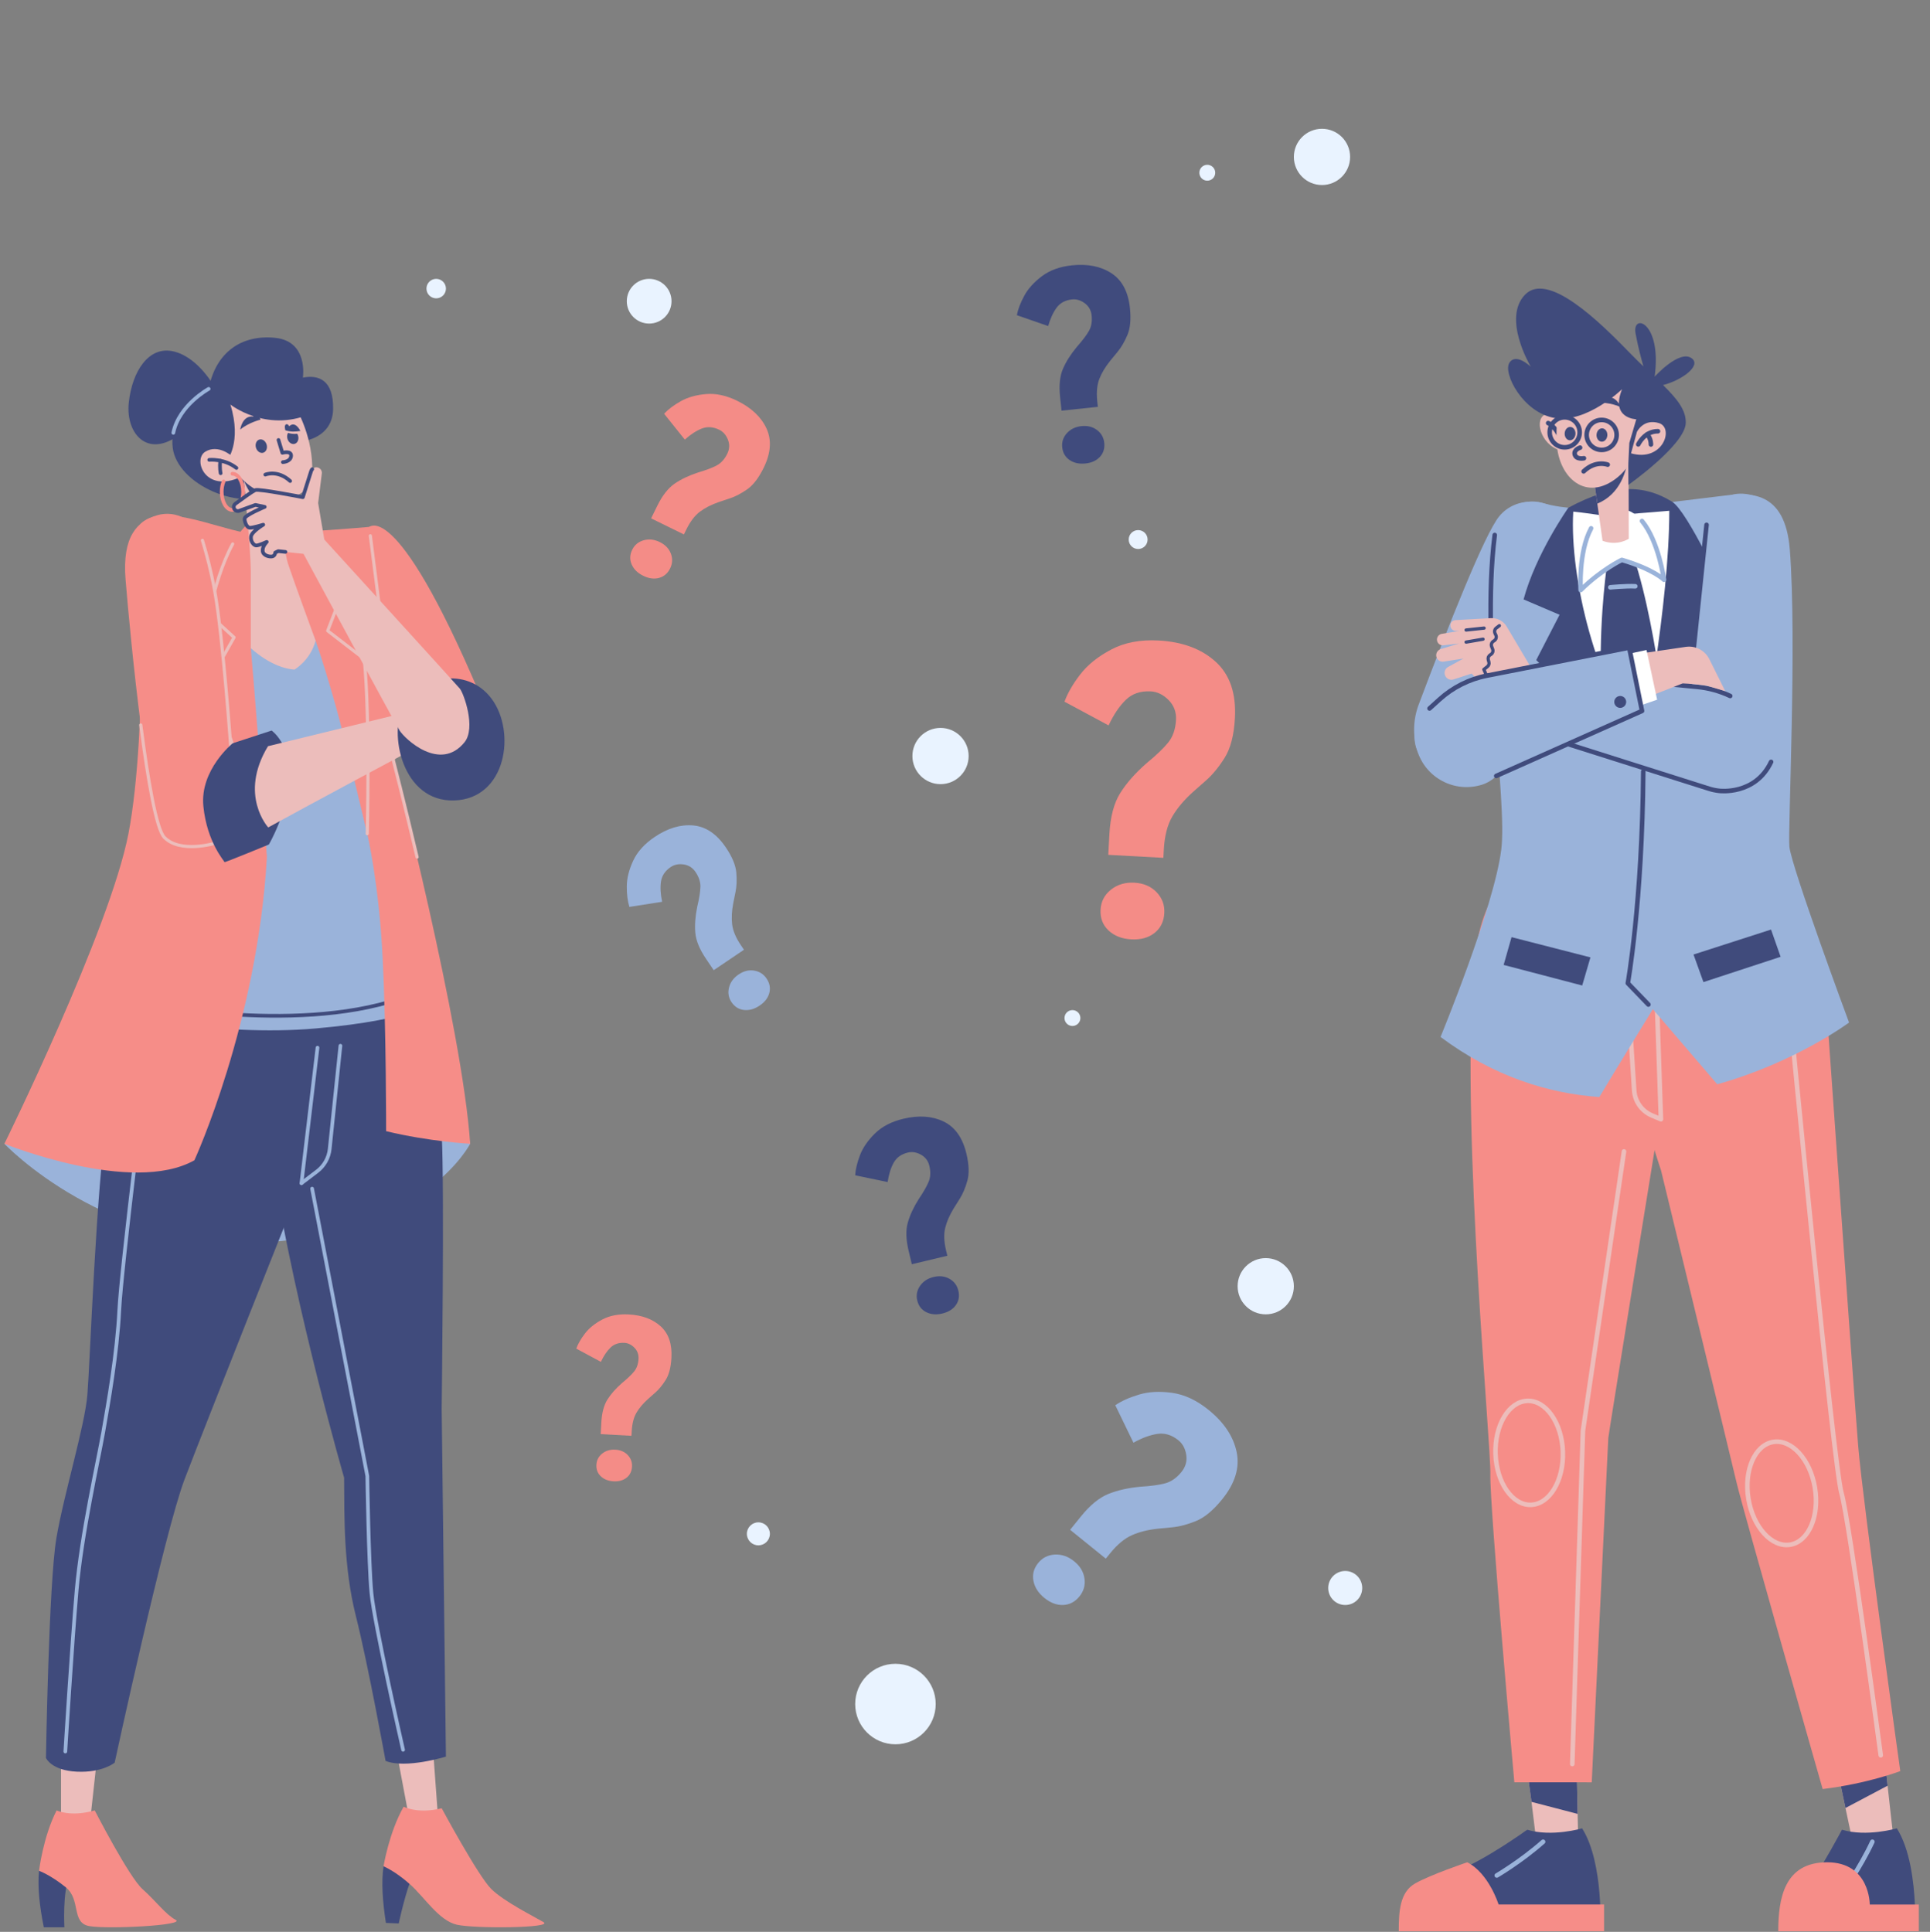 <?xml version="1.0" encoding="utf-8"?>
<svg viewBox="-100.503 -61.031 440.701 441.197" xmlns="http://www.w3.org/2000/svg">
  <rect x="-100.503" y="-61.031" width="440.701" height="441.197" fill="#808080" stroke="none"/>
  <g transform="matrix(0.992, 0, 0, 0.992, -99.503, -89.948)" style="">
    <title>particles</title>
    <circle class="st17" cx="205.11" cy="421.458" r="9.267" style="fill: rgb(233, 243, 255);"/>
    <circle class="st17" cx="173.558" cy="382.273" r="2.648" style="fill: rgb(233, 243, 255);"/>
    <circle class="st17" cx="308.639" cy="394.742" r="3.916" style="fill: rgb(233, 243, 255);"/>
    <circle class="st17" cx="303.291" cy="65.275" r="6.472" style="fill: rgb(233, 243, 255);"/>
    <circle class="st17" cx="260.976" cy="153.368" r="2.176" style="fill: rgb(233, 243, 255);"/>
    <circle class="st17" cx="276.892" cy="68.92" r="1.829" style="fill: rgb(233, 243, 255);"/>
    <circle class="st17" cx="148.418" cy="98.497" r="5.148" style="fill: rgb(233, 243, 255);"/>
    <circle class="st17" cx="99.398" cy="95.592" r="2.243" style="fill: rgb(233, 243, 255);"/>
    <path class="st0" d="M 161.493 249.873 C 160.014 247.685 159.197 245.689 159.04 243.885 C 158.886 242.081 159.035 240.085 159.487 237.895 C 159.942 235.993 160.186 234.478 160.217 233.345 C 160.25 232.212 159.874 231.065 159.088 229.903 C 158.417 228.909 157.505 228.328 156.357 228.164 C 155.204 227.998 154.215 228.198 153.387 228.757 C 152.094 229.631 151.346 230.741 151.142 232.084 C 150.939 233.43 151.025 234.988 151.404 236.763 L 143.867 237.939 C 143.458 236.623 143.259 235.041 143.271 233.2 C 143.282 231.356 143.77 229.395 144.736 227.319 C 145.699 225.244 147.342 223.421 149.664 221.852 C 152.682 219.813 155.643 218.924 158.548 219.182 C 161.454 219.443 163.96 221.131 166.066 224.249 C 167.523 226.405 168.326 228.328 168.474 230.014 C 168.623 231.7 168.564 233.202 168.292 234.519 C 168.024 235.838 167.852 236.691 167.775 237.079 C 167.432 238.859 167.348 240.484 167.521 241.959 C 167.696 243.436 168.368 245.037 169.532 246.76 L 170.239 247.806 L 163.275 252.511 L 161.493 249.873 Z M 170.257 261.669 C 169.056 261.537 168.1 260.942 167.382 259.879 C 166.689 258.852 166.493 257.725 166.802 256.502 C 167.111 255.279 167.846 254.276 169.008 253.491 C 170.168 252.707 171.359 252.41 172.574 252.603 C 173.792 252.795 174.748 253.408 175.442 254.434 C 176.16 255.497 176.371 256.596 176.08 257.736 C 175.785 258.875 175.042 259.849 173.848 260.656 C 172.654 261.463 171.457 261.799 170.257 261.669 Z" style="fill: rgb(154, 179, 218);">
      <title>?</title>
    </path>
    <path class="st4" d="M 150.269 145.63 C 151.433 143.259 152.757 141.558 154.244 140.524 C 155.733 139.493 157.539 138.63 159.663 137.933 C 161.539 137.381 162.975 136.839 163.973 136.303 C 164.974 135.768 165.781 134.871 166.399 133.612 C 166.927 132.535 166.978 131.455 166.549 130.377 C 166.119 129.295 165.455 128.536 164.558 128.096 C 163.156 127.409 161.821 127.311 160.554 127.803 C 159.286 128.296 157.977 129.145 156.626 130.357 L 151.856 124.403 C 152.795 123.394 154.068 122.435 155.672 121.529 C 157.277 120.621 159.221 120.07 161.502 119.875 C 163.781 119.679 166.18 120.197 168.696 121.432 C 171.966 123.036 174.21 125.163 175.431 127.811 C 176.65 130.462 176.431 133.476 174.774 136.854 C 173.628 139.19 172.36 140.842 170.97 141.81 C 169.581 142.778 168.249 143.474 166.972 143.892 C 165.694 144.316 164.868 144.591 164.493 144.717 C 162.779 145.305 161.327 146.04 160.134 146.924 C 158.94 147.81 157.885 149.19 156.969 151.056 L 156.412 152.19 L 148.867 148.488 L 150.269 145.63 Z M 144.395 159.1 C 143.912 157.993 143.953 156.867 144.518 155.716 C 145.064 154.604 145.944 153.874 147.159 153.533 C 148.374 153.193 149.609 153.332 150.868 153.949 C 152.125 154.566 152.975 155.451 153.412 156.602 C 153.851 157.753 153.795 158.888 153.25 160 C 152.685 161.151 151.837 161.881 150.703 162.196 C 149.568 162.507 148.354 162.347 147.06 161.712 C 145.766 161.077 144.878 160.206 144.395 159.1 Z" style="fill: rgb(244, 140, 135);">
      <title>?</title>
    </path>
    <circle class="st17" cx="215.485" cy="203.205" r="6.472" style="fill: rgb(233, 243, 255);"/>
    <circle class="st17" cx="245.85" cy="263.525" r="1.829" style="fill: rgb(233, 243, 255);"/>
    <path class="st0" d="M 247.836 378.231 C 249.923 375.651 252.023 373.937 254.134 373.085 C 256.245 372.239 258.699 371.685 261.498 371.425 C 263.951 371.273 265.863 371.011 267.236 370.633 C 268.61 370.256 269.85 369.384 270.959 368.012 C 271.907 366.84 272.27 365.531 272.047 364.09 C 271.823 362.644 271.22 361.528 270.243 360.738 C 268.719 359.504 267.111 359.013 265.421 359.261 C 263.728 359.511 261.887 360.186 259.892 361.292 L 255.712 352.664 C 257.144 351.69 258.973 350.87 261.19 350.209 C 263.412 349.545 265.946 349.412 268.797 349.811 C 271.644 350.208 274.44 351.514 277.178 353.729 C 280.736 356.608 282.892 359.842 283.647 363.428 C 284.4 367.017 283.291 370.649 280.316 374.324 C 278.259 376.868 276.242 378.539 274.269 379.335 C 272.298 380.133 270.471 380.613 268.788 380.77 C 267.104 380.932 266.015 381.038 265.521 381.088 C 263.256 381.329 261.271 381.824 259.562 382.574 C 257.85 383.326 256.172 384.721 254.528 386.753 L 253.531 387.986 L 245.319 381.342 L 247.836 378.231 Z M 236.873 393.096 C 236.591 391.604 236.955 390.236 237.97 388.983 C 238.949 387.774 240.232 387.124 241.815 387.047 C 243.399 386.969 244.875 387.484 246.244 388.594 C 247.613 389.7 248.407 391.023 248.621 392.554 C 248.837 394.089 248.452 395.463 247.472 396.673 C 246.459 397.927 245.215 398.584 243.738 398.653 C 242.261 398.715 240.816 398.18 239.408 397.042 C 238 395.902 237.157 394.587 236.873 393.096 Z" style="fill: rgb(154, 179, 218);">
      <title>?</title>
    </path>
    <path class="st4" d="M 254.36 221.151 C 254.579 217.165 255.413 214.017 256.87 211.701 C 258.332 209.387 260.333 207.119 262.874 204.895 C 265.158 203.018 266.833 201.415 267.906 200.08 C 268.981 198.743 269.573 197.021 269.689 194.905 C 269.786 193.093 269.219 191.561 267.985 190.316 C 266.749 189.065 265.375 188.402 263.869 188.32 C 261.513 188.195 259.598 188.847 258.127 190.28 C 256.655 191.715 255.336 193.669 254.174 196.153 L 244.021 190.692 C 244.731 188.735 245.934 186.647 247.628 184.44 C 249.325 182.229 251.703 180.313 254.759 178.694 C 257.812 177.075 261.454 176.378 265.685 176.608 C 271.179 176.905 275.557 178.537 278.819 181.499 C 282.083 184.464 283.559 188.785 283.251 194.462 C 283.038 198.388 282.251 201.434 280.891 203.603 C 279.531 205.77 278.091 207.524 276.562 208.861 C 275.034 210.206 274.049 211.076 273.601 211.474 C 271.566 213.305 269.981 215.185 268.843 217.119 C 267.707 219.056 267.056 221.599 266.885 224.736 L 266.781 226.642 L 254.1 225.953 L 254.36 221.151 Z M 254.153 243.356 C 252.826 242.1 252.218 240.51 252.324 238.576 C 252.425 236.706 253.217 235.172 254.707 233.978 C 256.194 232.789 257.995 232.251 260.111 232.366 C 262.223 232.481 263.928 233.209 265.217 234.552 C 266.507 235.893 267.099 237.503 266.998 239.373 C 266.894 241.307 266.146 242.824 264.754 243.931 C 263.36 245.034 261.578 245.53 259.402 245.412 C 257.228 245.293 255.478 244.607 254.153 243.356 Z" style="fill: rgb(244, 140, 135);">
      <title>?</title>
    </path>
    <circle class="st17" cx="290.347" cy="325.268" r="6.472" style="fill: rgb(233, 243, 255);"/>
    <path class="st0" d="M 208.139 317.106 C 207.525 314.538 207.463 312.382 207.951 310.638 C 208.442 308.895 209.284 307.08 210.478 305.189 C 211.574 303.569 212.335 302.237 212.763 301.187 C 213.193 300.139 213.245 298.933 212.918 297.568 C 212.64 296.402 211.991 295.537 210.974 294.979 C 209.954 294.418 208.958 294.257 207.986 294.489 C 206.468 294.851 205.377 295.627 204.713 296.812 C 204.049 298.001 203.581 299.489 203.311 301.284 L 195.843 299.731 C 195.923 298.355 196.294 296.805 196.953 295.086 C 197.613 293.364 198.76 291.7 200.395 290.097 C 202.027 288.494 204.206 287.366 206.932 286.715 C 210.475 285.869 213.559 286.079 216.187 287.344 C 218.815 288.611 220.567 291.073 221.44 294.733 C 222.045 297.264 222.119 299.346 221.664 300.977 C 221.21 302.607 220.626 303.992 219.908 305.129 C 219.193 306.269 218.732 307.007 218.523 307.343 C 217.575 308.888 216.924 310.38 216.567 311.821 C 216.211 313.265 216.276 315 216.759 317.023 L 217.053 318.251 L 208.878 320.203 L 208.139 317.106 Z M 212.189 331.233 C 211.111 330.686 210.426 329.793 210.128 328.545 C 209.841 327.34 210.054 326.216 210.774 325.18 C 211.494 324.144 212.535 323.464 213.899 323.139 C 215.261 322.813 216.48 322.954 217.549 323.563 C 218.622 324.171 219.301 325.082 219.589 326.286 C 219.887 327.534 219.697 328.637 219.024 329.602 C 218.347 330.564 217.308 331.214 215.907 331.549 C 214.505 331.884 213.266 331.777 212.189 331.233 Z" style="fill: rgb(64, 75, 125);">
      <title>?</title>
    </path>
    <path class="st0" d="M 243.005 120.529 C 242.728 117.903 242.945 115.757 243.654 114.091 C 244.366 112.426 245.435 110.735 246.864 109.014 C 248.16 107.549 249.086 106.326 249.646 105.34 C 250.208 104.357 250.415 103.167 250.267 101.772 C 250.142 100.579 249.61 99.638 248.674 98.953 C 247.735 98.265 246.768 97.977 245.774 98.081 C 244.222 98.244 243.04 98.873 242.229 99.962 C 241.417 101.056 240.76 102.471 240.261 104.216 L 233.056 101.711 C 233.313 100.357 233.881 98.868 234.757 97.249 C 235.633 95.626 236.986 94.124 238.814 92.746 C 240.639 91.367 242.946 90.53 245.733 90.236 C 249.356 89.855 252.387 90.462 254.829 92.055 C 257.272 93.651 258.691 96.319 259.084 100.061 C 259.357 102.649 259.162 104.723 258.5 106.281 C 257.839 107.839 257.081 109.137 256.222 110.172 C 255.366 111.21 254.814 111.882 254.563 112.189 C 253.424 113.598 252.585 114.994 252.045 116.376 C 251.506 117.762 251.346 119.491 251.564 121.56 L 251.697 122.815 L 243.338 123.695 L 243.005 120.529 Z M 245.197 135.061 C 244.199 134.379 243.635 133.405 243.5 132.129 C 243.371 130.897 243.728 129.81 244.575 128.875 C 245.423 127.941 246.543 127.401 247.938 127.255 C 249.331 127.108 250.521 127.405 251.503 128.147 C 252.488 128.888 253.044 129.879 253.174 131.111 C 253.308 132.387 252.977 133.456 252.185 134.326 C 251.39 135.192 250.275 135.703 248.843 135.854 C 247.409 136.005 246.195 135.739 245.197 135.061 Z" style="fill: rgb(64, 75, 125);">
      <title>?</title>
    </path>
    <path class="st4" d="M 137.413 356.635 C 137.535 354.409 138.001 352.651 138.814 351.358 C 139.63 350.066 140.748 348.8 142.166 347.558 C 143.442 346.51 144.377 345.615 144.976 344.87 C 145.576 344.123 145.907 343.162 145.972 341.98 C 146.026 340.969 145.709 340.113 145.02 339.418 C 144.33 338.72 143.563 338.349 142.722 338.304 C 141.407 338.234 140.337 338.598 139.516 339.398 C 138.694 340.199 137.958 341.29 137.309 342.677 L 131.64 339.628 C 132.036 338.535 132.708 337.37 133.654 336.137 C 134.601 334.903 135.929 333.833 137.635 332.929 C 139.34 332.025 141.374 331.636 143.736 331.764 C 146.803 331.93 149.248 332.841 151.069 334.495 C 152.892 336.151 153.716 338.563 153.544 341.733 C 153.425 343.925 152.985 345.626 152.226 346.837 C 151.467 348.047 150.663 349.026 149.809 349.773 C 148.956 350.524 148.406 351.009 148.156 351.232 C 147.02 352.254 146.135 353.304 145.499 354.383 C 144.865 355.465 144.501 356.885 144.406 358.636 L 144.348 359.7 L 137.268 359.316 L 137.413 356.635 Z M 137.297 369.033 C 136.556 368.331 136.217 367.444 136.276 366.364 C 136.332 365.32 136.775 364.463 137.606 363.796 C 138.437 363.133 139.442 362.832 140.624 362.896 C 141.803 362.961 142.755 363.367 143.475 364.117 C 144.195 364.866 144.525 365.765 144.469 366.809 C 144.411 367.889 143.993 368.736 143.216 369.354 C 142.438 369.969 141.443 370.246 140.228 370.181 C 139.014 370.114 138.037 369.731 137.297 369.033 Z" style="fill: rgb(244, 140, 135);">
      <title>?</title>
    </path>
  </g>
  <g transform="matrix(0.992, 0, 0, 0.992, -99.503, -89.948)" style="">
    <title>Person Left</title>
    <path class="st0" d="M 0 292.477 C 0 292.477 23.845 317.682 60.43 315.153 C 97.015 312.624 107.215 292.477 107.215 292.477 L 98.367 251.509 L 23.891 260.985 L 0 292.477 Z" style="fill: rgb(154, 179, 218);"/>
    <path class="st19" d="M 98.724 432.629 L 99.791 447.208 C 99.791 447.208 96.937 448.54 93.018 446.962 L 90.317 432.595 L 98.724 432.629 Z" style="fill: rgb(236, 189, 187);"/>
    <path class="st20" d="M 87.278 458.813 C 86.765 462.348 87.021 466.78 87.825 471.851 L 90.773 471.975 C 90.773 471.975 92.455 464.094 94.12 460.621 C 95.786 457.147 88.842 455.758 87.278 458.813 Z" style="fill: rgb(64, 75, 124);"/>
    <path class="st2" d="M 91.907 445.087 C 91.907 445.087 95.04 446.823 100.666 445.457 C 100.666 445.457 109.115 461.169 112.114 464.08 C 115.113 466.991 121.807 470.311 124.112 471.674 C 126.417 473.036 108.355 473.202 104.175 472.266 C 99.996 471.331 96.683 465.876 93.266 462.863 C 89.85 459.85 87.278 458.813 87.278 458.813 C 87.278 458.813 88.535 451.02 91.907 445.087 Z" style="fill: rgb(246, 141, 136);"/>
    <path class="st20" d="M 91.267 250.772 C 91.267 250.772 100.052 278.688 100.68 290.58 C 101.308 302.472 100.659 353.471 100.659 353.471 L 101.634 433.562 C 101.634 433.562 92.421 436.422 87.746 434.551 C 87.746 434.551 83.776 412.609 80.917 401.232 C 78.057 389.854 78.27 378.626 78.201 369.341 C 78.201 369.341 67.326 331.912 61.879 298.431 C 56.431 264.95 58.776 245.834 71.69 243.049 C 84.604 240.264 91.267 250.772 91.267 250.772 Z" style="fill: rgb(64, 75, 124);"/>
    <path class="st21" d="M 91.775 432 C 91.775 432 85.143 402.901 84.488 395.849 C 83.832 388.796 83.547 368.969 83.547 368.969 L 70.832 302.799" style="fill: none; stroke: rgb(154, 179, 218); stroke-linecap: round; stroke-linejoin: round; stroke-miterlimit: 10; stroke-width: 0.847px;"/>
    <path class="st19" d="M 21.384 433.383 L 19.782 447.967 C 19.782 447.967 16.747 449.99 13.038 447.967 L 13.039 432.371 L 21.384 433.383 Z" style="fill: rgb(236, 189, 187);"/>
    <path class="st20" d="M 7.98 459.853 C 7.617 463.406 8.059 467.823 9.076 472.855 L 13.812 472.855 C 13.812 472.855 13.375 464.91 14.893 461.37 C 16.41 457.83 9.413 456.734 7.98 459.853 Z" style="fill: rgb(64, 75, 124);"/>
    <path class="st2" d="M 12.026 445.944 C 12.026 445.944 15.23 447.545 20.793 445.944 C 20.793 445.944 28.679 461.286 31.798 464.068 C 34.917 466.849 37.078 469.884 39.438 471.148 C 41.799 472.413 23.759 473.34 19.544 472.581 C 15.329 471.823 17.674 466.512 14.134 463.646 C 10.593 460.78 7.98 459.853 7.98 459.853 C 7.98 459.853 8.907 452.013 12.026 445.944 Z" style="fill: rgb(246, 141, 136);"/>
    <path class="st20" d="M 72.001 271.93 L 68.381 301.548 C 68.381 301.548 46.104 357.54 41.475 369.726 C 36.846 381.912 25.384 434.957 25.384 434.957 C 25.384 434.957 22.572 437.309 16.678 437.03 C 10.784 436.75 9.57 433.87 9.57 433.87 C 9.57 433.87 10.217 393.561 11.971 383.264 C 13.725 372.967 18.51 357.497 19.11 350.184 C 19.71 342.87 21.11 302.682 23.669 286.094 C 26.228 269.506 35.279 244.165 53.335 245.121 C 71.392 246.077 73.44 260.16 72.001 271.93 Z" style="fill: rgb(64, 75, 124);"/>
    <path class="st21" d="M 33.149 271.269 C 33.149 271.269 26.895 321.269 26.44 330.868 C 25.985 340.467 23.902 352.352 22.748 358.88 C 21.595 365.408 17.749 382.441 16.636 395.216 C 15.524 407.991 14.029 432.393 14.029 432.393" style="fill: none; stroke: rgb(154, 179, 218); stroke-linecap: round; stroke-linejoin: round; stroke-miterlimit: 10; stroke-width: 0.847px;"/>
    <path class="st21" d="M 77.351 269.905 L 74.885 293.662 C 74.673 295.705 73.625 297.568 71.989 298.81 L 68.381 301.548" style="fill: none; stroke: rgb(154, 179, 218); stroke-linecap: round; stroke-linejoin: round; stroke-miterlimit: 10; stroke-width: 0.847px;"/>
    <line class="st21" x1="72.076" y1="270.351" x2="68.381" y2="301.548" style="fill: none; stroke: rgb(154, 179, 218); stroke-linecap: round; stroke-linejoin: round; stroke-miterlimit: 10; stroke-width: 0.847px;"/>
    <path class="st2" d="M 83.636 150.775 C 83.636 150.775 89.544 142.151 109.461 189.035 L 112.908 198.029 C 113.938 200.715 114.033 203.727 112.902 206.372 C 111.146 210.48 107.103 212.863 101.692 212.773 C 101.257 212.766 100.858 212.733 100.503 212.668 C 96.252 211.895 91.801 204.63 85.283 185.635 C 78.764 166.639 83.636 150.775 83.636 150.775 Z" style="fill: rgb(246, 141, 136);"/>
    <path class="st0" d="M 60.43 152.503 L 41.969 168.561 C 41.969 168.561 23.002 262.383 23.761 262.383 C 24.52 262.383 48.898 267.921 71.642 265.924 C 94.996 263.873 99.398 259.632 99.398 259.632 L 87.236 195.115 L 84.834 165.274 L 60.43 152.503 Z" style="fill: rgb(154, 179, 218);"/>
    <path class="st22" d="M 34.635 260.529 C 34.635 260.529 72.17 267.893 95.604 257.272" style="fill: none; stroke: rgb(64, 75, 124); stroke-linecap: round; stroke-linejoin: round; stroke-miterlimit: 10; stroke-width: 0.847px;"/>
    <path class="st2" d="M 60.43 226.473 C 58.235 264.74 43.739 296.271 43.739 296.271 C 29.406 304.363 0 292.477 0 292.477 C 0 292.477 24.285 243.176 28.558 221.078 C 33.149 197.337 31.397 149.716 31.397 149.716 C 36.275 145.01 47.746 150.361 55.393 151.789 C 54.937 156.513 53.258 176.067 54.947 190.057 C 56.89 206.07 60.43 226.473 60.43 226.473 Z" style="fill: rgb(246, 141, 136);"/>
    <path class="st2" d="M 64.856 151.789 C 64.856 151.789 74.129 151.326 84.494 150.41 L 86.351 169.067 C 86.351 169.067 91.662 186.769 91.915 189.93 C 92.168 193.091 89.512 204.092 89.512 204.092 C 89.512 204.092 105.445 265.671 107.215 292.477 C 107.215 292.477 97.731 291.971 87.869 289.569 C 87.869 289.569 87.911 266.598 87.068 249.57 C 86.225 232.542 83.527 221.078 83.527 221.078 C 83.527 221.078 73.918 180.953 71.642 172.523 C 69.366 164.093 64.856 151.789 64.856 151.789 Z" style="fill: rgb(246, 141, 136);"/>
    <path class="st23" d="M 84.24 152.503 L 86.351 169.067 C 86.351 169.067 91.662 186.769 91.915 189.93 C 92.168 193.091 89.512 204.092 89.512 204.092 C 89.512 204.092 91.935 213.456 94.996 226.47" style="fill: none; stroke: rgb(236, 189, 187); stroke-linecap: round; stroke-linejoin: round; stroke-miterlimit: 10; stroke-width: 0.727px;"/>
    <path class="st2" d="M 58.576 148.499 C 53.48 149.296 49.05 160.637 47.153 170.669 L 52.865 175.895 L 47.153 186.011 C 47.153 186.011 55.71 207.422 60.43 226.473 C 60.43 226.473 58.238 195.452 56.721 178.34 C 57.016 160.764 65.109 160.124 71.642 176.654 C 77.964 194.946 83.527 221.078 83.527 221.078 C 83.527 221.078 84.202 194.946 82.853 180.868 L 74.423 174.378 L 76.952 167.802 C 76.952 167.802 68.27 146.981 58.576 148.499 Z" style="fill: rgb(246, 141, 136);"/>
    <path class="st23" d="M 83.527 221.078 C 83.527 221.078 84.202 194.946 82.853 180.868 L 74.423 174.378 L 76.952 167.802 C 76.952 167.802 74.011 160.749 69.641 155.152" style="fill: none; stroke: rgb(236, 189, 187); stroke-linecap: round; stroke-linejoin: round; stroke-miterlimit: 10; stroke-width: 0.727px;"/>
    <path class="st23" d="M 52.551 154.376 C 50.155 158.753 48.239 164.926 47.153 170.669 L 52.865 175.895 L 47.153 186.011 C 47.153 186.011 53.686 202.358 58.484 219.194" style="fill: none; stroke: rgb(236, 189, 187); stroke-linecap: round; stroke-linejoin: round; stroke-miterlimit: 10; stroke-width: 0.727px;"/>
    <path class="st20" d="M 48.544 118.552 C 48.544 118.552 44.877 111.534 39.061 110.08 C 33.244 108.626 29.388 114.632 28.629 121.903 C 27.871 129.174 33.289 135.336 41.337 128.415 C 47.659 122.978 48.544 118.552 48.544 118.552 Z" style="fill: rgb(64, 75, 124);"/>
    <path class="st20" d="M 47.027 118.679 C 47.027 118.679 37.733 123.736 38.745 132.208 C 39.756 140.68 54.55 147.255 62.516 142.45 C 70.483 137.645 68.523 130.754 68.523 130.754 C 68.523 130.754 75.54 130.122 75.667 123.357 C 75.793 116.592 72.316 115.391 68.712 116.086 C 68.712 116.086 70.04 107.678 62.264 106.919 C 54.487 106.161 48.608 110.333 47.027 118.679 Z" style="fill: rgb(64, 75, 124);"/>
    <path class="st21" d="M 47.027 118.679 C 47.024 118.68 40.195 122.398 38.884 128.796" style="fill: none; stroke: rgb(154, 179, 218); stroke-linecap: round; stroke-linejoin: round; stroke-miterlimit: 10; stroke-width: 0.847px;"/>
    <path class="st19" d="M 71.638 176.654 C 70.374 181.287 66.752 183.31 66.752 183.31 C 61.361 182.895 56.718 178.343 56.718 178.343 L 56.718 160.55 C 56.657 155.704 55.534 144.041 55.109 139.792 C 55.008 138.801 54.947 138.214 54.947 138.214 L 63.293 139.995 C 63.293 139.995 63.475 143.93 63.819 148.31 C 64.153 152.477 64.658 157.06 65.316 159.032 C 66.671 163.078 71.638 176.654 71.638 176.654 Z" style="fill: rgb(236, 189, 187);"/>
    <path class="st20" d="M 63.819 148.31 C 59.014 146.823 56.445 142.938 55.109 139.792 C 55.008 138.801 54.947 138.214 54.947 138.214 L 63.293 139.995 C 63.293 139.995 63.475 143.93 63.819 148.31 Z" style="fill: rgb(64, 75, 124);"/>
    <path class="st19" d="M 67.005 122.914 C 67.005 122.914 70.672 128.794 70.862 136.444 C 71.052 144.094 64.982 144.916 58.85 142.324 C 52.717 139.732 48.924 130.944 48.924 130.944 C 48.924 130.944 46.142 123.357 51.263 119.88 C 56.384 116.403 63.275 117.351 67.005 122.914 Z" style="fill: rgb(236, 189, 187);"/>
    <path class="st20" d="M 52.022 122.282 C 52.022 122.282 60.177 128.731 70.293 124.495 C 70.293 124.495 62.833 110.46 50.947 117.288 C 39.061 124.116 44.751 133.726 51.2 135.243 C 51.2 135.243 54.74 131.07 52.022 122.282 Z" style="fill: rgb(64, 75, 124);"/>
    <g transform="matrix(1, 0, 0, 1, -26.95, -20.599)">
      <path class="st19" d="M82.322,159.066l-2.993-4.299c0,0-3.161-2.866-6.154-1.012 C70.184,155.61,73.345,163.997,82.322,159.066z" style="fill: rgb(236, 189, 187);"/>
      <path class="st22" d="M74.103,155.62c0,0,3.446-0.348,6.259,1.865" style="fill: none; stroke: rgb(64, 75, 124); stroke-linecap: round; stroke-linejoin: round; stroke-miterlimit: 10; stroke-width: 0.847px;"/>
      <path class="st22" d="M76.727,158.702c0,0-0.301-1.325-0.063-2.891" style="fill: none; stroke: rgb(64, 75, 124); stroke-linecap: round; stroke-linejoin: round; stroke-miterlimit: 10; stroke-width: 0.847px;"/>
    </g>
    <path class="st24" d="M 52.485 138.214 C 53.847 138.214 54.951 140.083 54.951 142.387 C 54.951 144.692 53.847 146.56 52.485 146.56 C 51.123 146.56 50.019 144.692 50.019 142.387 C 50.019 141.498 50.184 140.674 50.464 139.996" style="fill: none; stroke: rgb(246, 141, 136); stroke-linecap: round; stroke-linejoin: round; stroke-miterlimit: 10; stroke-width: 0.847px;"/>
    <path class="st20" d="M 54.278 128.051 C 54.278 128.051 54.762 124.679 57.326 125.064 C 57.326 125.064 57.17 124.385 57.741 124.182 C 58.312 123.978 58.961 125.761 58.961 125.761 C 58.961 125.761 56.246 126.411 54.278 128.051 Z" style="fill: rgb(64, 75, 124);"/>
    <path class="st20" d="M 68.127 128.36 C 68.127 128.36 66.991 125.909 65.554 127.289 C 65.554 127.289 65.332 126.757 64.941 126.817 C 64.266 126.921 64.68 128.215 64.68 128.215 C 66.002 128.619 66.912 128.548 68.127 128.36 Z" style="fill: rgb(64, 75, 124);"/>
    <ellipse transform="matrix(0.959, -0.282, 0.282, 0.959, -66.453, 9.853)" class="st20" cx="86.102" cy="152.542" rx="1.279" ry="1.581" style="fill: rgb(64, 75, 124);"/>
    <path class="st20" d="M 66.826 131.332 C 66.153 131.535 65.404 131.022 65.158 130.177 C 65.008 129.674 65.073 129.172 65.297 128.808 C 65.746 128.968 66.484 129.118 67.415 129.022 C 67.489 129.15 67.564 129.3 67.607 129.46 C 67.853 130.294 67.5 131.139 66.826 131.332 Z" style="fill: rgb(64, 75, 124);"/>
    <path class="st22" d="M 63.094 130.442 L 63.988 133.403 C 63.988 133.403 66.117 132.796 65.998 134.145 C 65.881 135.471 64.104 135.544 64.104 135.544" style="fill: none; stroke: rgb(64, 75, 124); stroke-linecap: round; stroke-linejoin: round; stroke-miterlimit: 10; stroke-width: 0.847px;"/>
    <path class="st22" d="M 60.056 138.418 C 60.056 138.418 62.856 137.226 65.78 139.892" style="fill: none; stroke: rgb(64, 75, 124); stroke-linecap: round; stroke-linejoin: round; stroke-miterlimit: 10; stroke-width: 0.847px;"/>
    <g transform="matrix(1, 0, 0, 1, -26.95, -20.599)">
      <path class="st2" d="M72.538,174.147c-1.349-4.417-5.985-7.08-10.416-5.773 c-4.571,1.348-8.086,4.824-7.276,14.817 c1.126,13.904,5.237,55.544,8.915,59.335 c3.679,3.791,11.689,1.353,11.689,1.353s8.777-11.733,9.203-15.225 c0.426-3.492-1.537-5.319-1.537-5.319l-3.958-0.288 c0,0-1.856-26.477-3.788-37.216C74.551,181.277,73.49,177.262,72.538,174.147z" style="fill: rgb(246, 141, 136);"/>
      <path class="st23" d="M58.347,216.651c1.628,12.622,3.575,23.98,5.415,25.875 c3.679,3.791,11.689,1.353,11.689,1.353s8.777-11.733,9.203-15.225 c0.426-3.492-1.537-5.319-1.537-5.319l-3.958-0.288 c0,0-1.856-26.477-3.788-37.216c-0.819-4.553-1.881-8.568-2.832-11.683" style="fill: none; stroke: rgb(236, 189, 187); stroke-linecap: round; stroke-linejoin: round; stroke-miterlimit: 10; stroke-width: 0.727px;"/>
    </g>
    <path class="st20" d="M 52.544 200.272 L 61.518 197.337 C 61.518 197.337 65.959 200.47 65.644 208.213 C 65.329 215.956 60.883 223.573 60.883 223.573 C 60.883 223.573 50.618 227.813 50.665 227.629 C 50.711 227.445 46.639 223.122 45.805 214.765 C 44.97 206.407 52.544 200.272 52.544 200.272 Z" style="fill: rgb(64, 75, 124);"/>
    <path class="st19" d="M 60.68 200.942 C 53.872 212.189 60.732 219.642 60.732 219.642 C 67.401 215.928 94.999 201.147 96.824 200.198 C 96.902 200.158 97.501 191.938 97.501 191.938 L 60.68 200.942 Z" style="fill: rgb(236, 189, 187);"/>
    <path class="st20" d="M 91.927 191.322 C 88.335 197.908 91.546 213.812 103.553 213.431 C 115.56 213.049 117.847 197.612 112.129 189.988 C 106.412 182.365 95.357 185.033 91.927 191.322 Z" style="fill: rgb(64, 75, 124);"/>
    <path class="st19" d="M 52.846 146.169 C 52.718 145.784 52.85 145.363 53.175 145.122 C 54.358 144.246 57.117 142.227 57.777 141.975 C 58.624 141.652 68.703 143.621 68.703 143.621 L 70.6 137.628 C 70.773 137.08 71.293 136.716 71.868 136.741 C 72.57 136.772 73.114 137.366 73.083 138.068 L 72.221 144.966 L 73.646 153.372 C 73.646 153.372 103.993 186.669 104.848 187.696 C 105.703 188.723 108.62 196.691 105.91 200.038 C 100.313 206.951 92.218 199.306 90.977 197.337 C 89.736 195.368 68.855 156.659 68.855 156.659 L 63.035 156.036 L 62.346 156.375 C 62.346 156.375 62.315 157.084 61.701 157.243 C 61.086 157.401 59.581 157.1 59.46 156.015 C 59.339 154.93 60.395 153.908 60.395 153.908 C 60.395 153.908 58.468 154.791 57.93 154.734 C 57.393 154.677 56.654 153.835 56.771 152.693 C 56.888 151.551 59.589 149.948 59.589 149.948 C 59.589 149.948 57.024 150.747 56.421 150.654 C 55.818 150.56 55.263 149.355 55.299 148.547 C 55.334 147.739 59.925 145.847 59.925 145.847 L 57.786 145.394 L 54.106 146.735 C 53.601 146.952 53.019 146.69 52.846 146.169 Z" style="fill: rgb(236, 189, 187);"/>
    <path class="st22" d="M 64.696 156.213 L 63.035 156.036 L 62.346 156.375 C 62.346 156.375 62.315 157.084 61.701 157.243 C 61.086 157.401 59.581 157.1 59.46 156.015 C 59.339 154.93 60.395 153.908 60.395 153.908 C 60.395 153.908 58.468 154.791 57.93 154.734 C 57.393 154.677 56.654 153.835 56.771 152.693 C 56.888 151.551 59.589 149.948 59.589 149.948 C 59.589 149.948 57.024 150.747 56.421 150.654 C 55.818 150.56 55.263 149.355 55.299 148.547 C 55.334 147.739 59.925 145.847 59.925 145.847 L 57.786 145.394 L 54.106 146.735 C 53.601 146.952 53.019 146.69 52.846 146.169 C 52.718 145.784 52.85 145.363 53.175 145.122 C 54.358 144.246 57.117 142.227 57.777 141.975 C 58.624 141.652 68.703 143.621 68.703 143.621 L 70.6 137.628 C 70.656 137.452 70.747 137.295 70.865 137.164" style="fill: none; stroke: rgb(64, 75, 124); stroke-linecap: round; stroke-linejoin: round; stroke-miterlimit: 10; stroke-width: 0.847px;"/>
  </g>
  <g transform="matrix(0.992, 0, 0, 0.992, -199.249, -89.948)" style="">
    <title>Person Right</title>
    <path class="st19" d="M 450.444 432.119 C 450.444 432.119 451.736 441.383 452.069 443.978 C 452.595 448.281 453.309 454.025 453.302 454.177 C 453.29 454.413 457.883 455.978 457.883 455.978 L 462.856 454.317 L 462.684 446.749 L 462.407 432.719 L 450.444 432.119 Z" style="fill: rgb(236, 189, 187);"/>
    <path class="st20" d="M 450.444 432.119 C 450.444 432.119 451.736 441.383 452.069 443.978 C 454.533 444.617 458.992 445.796 462.684 446.749 L 462.407 432.719 L 450.444 432.119 Z" style="fill: rgb(64, 75, 124);"/>
    <path class="st20" d="M 463.719 450.075 C 463.719 450.075 456.771 452.128 451.086 450.391 C 451.086 450.391 441.138 457.576 434.821 459.866 C 428.505 462.155 422.504 463.814 422.504 473.762 L 467.904 473.762 C 467.904 473.762 468.772 458.081 463.719 450.075 Z" style="fill: rgb(64, 75, 124);"/>
    <path class="st26" d="M 444.079 460.924 C 444.079 460.924 449.645 457.667 454.738 453.166" style="fill: none; stroke: rgb(154, 179, 218); stroke-linecap: round; stroke-linejoin: round; stroke-miterlimit: 10; stroke-width: 1.051px;"/>
    <path class="st2" d="M 444.493 467.603 C 444.493 467.603 442.243 460.379 437.269 457.892 C 437.269 457.892 428.86 460.734 425.307 462.748 C 421.754 464.761 421.517 469.143 421.517 473.762 L 468.772 473.762 L 468.772 467.603 L 444.493 467.603 Z" style="fill: rgb(246, 141, 136);"/>
    <path class="st2" d="M 448.12 439.478 L 465.935 439.482 C 465.935 439.482 469.71 360.923 469.75 360.175 C 469.789 359.427 482.035 283.816 482.035 283.816 C 482.035 283.816 473.827 251.903 472.098 243.312 C 469.445 230.12 441.205 214.726 438.631 253.52 C 436.056 292.313 442.766 361.225 442.599 368.642 C 442.433 376.059 448.12 439.478 448.12 439.478 Z" style="fill: rgb(246, 141, 136);"/>
    <ellipse transform="matrix(0.999, -0.035, 0.035, 0.999, -40.094, -3.632)" class="st27" cx="478.656" cy="384.396" rx="7.757" ry="11.982" style="fill: none; stroke: rgb(236, 189, 187); stroke-linecap: round; stroke-linejoin: round; stroke-miterlimit: 10; stroke-width: 1.051px;"/>
    <polyline class="st27" points="473.358 294.234 463.908 358.591 461.457 435.27" style="fill: none; stroke: rgb(236, 189, 187); stroke-linecap: round; stroke-linejoin: round; stroke-miterlimit: 10; stroke-width: 1.051px;"/>
    <path class="st19" d="M 533.543 435.577 C 533.543 435.577 533.764 437.653 534.036 440.255 C 534.512 444.564 535.136 450.318 535.178 450.464 C 535.243 450.692 531.133 453.269 531.133 453.269 L 525.911 452.794 L 524.341 445.389 L 522.891 438.541 L 533.543 435.577 Z" style="fill: rgb(236, 189, 187);"/>
    <path class="st20" d="M 512.832 473.765 L 540.347 473.765 C 540.347 473.765 540.492 471.195 540.32 467.607 C 540.086 462.333 539.175 454.841 536.164 450.072 C 536.164 450.072 529.222 452.127 523.533 450.387 C 523.533 450.387 519.377 458.33 515.383 464.028 C 515.356 464.073 515.32 464.118 515.293 464.163 C 513.309 466.976 512.823 470.709 512.832 473.765 Z" style="fill: rgb(64, 75, 124);"/>
    <path class="st26" d="M 523.837 464.524 C 523.837 464.524 527.649 459.321 530.531 453.166" style="fill: none; stroke: rgb(154, 179, 218); stroke-linecap: round; stroke-linejoin: round; stroke-miterlimit: 10; stroke-width: 1.051px;"/>
    <path class="st2" d="M 508.874 473.765 L 541.222 473.765 L 541.222 467.607 L 529.934 467.607 C 529.934 467.607 529.997 457.888 520.116 457.888 C 510.235 457.888 508.874 466.255 508.874 473.765 Z" style="fill: rgb(246, 141, 136);"/>
    <path class="st20" d="M 533.543 435.577 C 533.543 435.577 533.764 437.653 534.036 440.255 C 531.784 441.443 527.715 443.614 524.341 445.389 L 522.891 438.541 L 533.543 435.577 Z" style="fill: rgb(64, 75, 124);"/>
    <path class="st2" d="M 519.728 257.526 C 519.728 257.526 526.229 349.294 527.276 362.132 C 528.335 374.977 536.957 436.895 536.957 436.895 C 536.957 436.895 529.484 439.776 519.09 441.03 C 518.829 440.119 500.592 376.185 499.24 370.334 C 498.474 367.005 481.945 298.817 481.883 298.599 C 481.447 297.078 468.673 261.581 477.721 243.938 C 486.769 226.295 513.631 231.676 519.728 257.526 Z" style="fill: rgb(246, 141, 136);"/>
    <path class="st27" d="M 474.501 261.589 L 475.708 280.199 C 475.872 282.741 477.46 284.972 479.807 285.961 L 481.858 286.825 L 480.956 260.417" style="fill: none; stroke: rgb(236, 189, 187); stroke-linecap: round; stroke-linejoin: round; stroke-miterlimit: 10; stroke-width: 1.051px;"/>
    <ellipse transform="matrix(0.987, -0.163, 0.163, 0.987, -83.936, 72.214)" class="st27" cx="536.464" cy="393.286" rx="7.757" ry="11.982" style="fill: none; stroke: rgb(236, 189, 187); stroke-linecap: round; stroke-linejoin: round; stroke-miterlimit: 10; stroke-width: 1.051px;"/>
    <path class="st27" d="M 511.528 262.183 C 511.528 262.183 521.588 366.477 523.415 372.852 C 525.242 379.228 532.461 433.256 532.461 433.256" style="fill: none; stroke: rgb(236, 189, 187); stroke-linecap: round; stroke-linejoin: round; stroke-miterlimit: 10; stroke-width: 1.051px;"/>
    <path class="st0" d="M 464.395 168.13 C 462.427 173.487 459.807 179.369 456.962 185.048 C 454.054 190.887 450.92 196.523 448.043 201.207 C 447.505 202.089 446.35 204.096 445.158 206.192 C 444.182 207.91 442.591 209.198 440.707 209.794 C 434.376 211.804 427.628 208.233 425.736 201.859 C 424.705 198.412 424.835 194.725 426.102 191.357 C 432.834 173.47 441.287 152.071 444.643 148.014 C 448.642 143.159 456.064 143.801 460.994 148.421 C 465.24 152.388 467.624 159.286 464.395 168.13 Z" style="fill: rgb(154, 179, 218);"/>
    <path class="st0" d="M 511.429 224.058 C 511.063 220.396 513.185 176.78 511.528 155.668 C 510.444 141.858 502.006 142.597 496.503 143.253 C 489.027 144.144 478.872 145.387 471.203 146.445 C 466.628 146.47 459.544 146.418 454.723 144.975 C 449.543 143.425 444.279 146.956 443.604 152.321 C 440.386 177.92 446.554 213.189 445.106 224.768 C 443.448 238.033 431.131 267.878 431.131 267.878 C 443.345 276.99 455.892 280.876 467.684 281.719 C 470.39 277.158 480.004 261.483 480.004 261.483 L 494.826 278.774 C 512.798 273.777 525.167 264.562 525.167 264.562 C 525.167 264.562 511.903 228.795 511.429 224.058 Z" style="fill: rgb(154, 179, 218);"/>
    <path class="st28" d="M 443.604 152.321 C 441.93 165.634 442.795 181.563 443.807 195.414" style="fill: none; stroke: rgb(64, 75, 124); stroke-linecap: round; stroke-linejoin: round; stroke-miterlimit: 10; stroke-width: 1.051px;"/>
    <polygon class="st20" points="447.475 244.902 445.659 251.297 463.74 256.035 465.635 249.56" style="fill: rgb(64, 75, 124);"/>
    <polygon class="st20" points="507.208 243.154 509.408 249.427 491.647 255.252 489.364 248.904" style="fill: rgb(64, 75, 124);"/>
    <path class="st28" d="M 478.978 260.417 L 474.241 255.502 C 474.241 255.502 477.557 237.085 477.794 206.767" style="fill: none; stroke: rgb(64, 75, 124); stroke-linecap: round; stroke-linejoin: round; stroke-miterlimit: 10; stroke-width: 1.051px;"/>
    <path class="st20" d="M 460.546 146.047 C 460.546 146.047 453.053 156.67 450.245 167.15 L 458.529 170.684 L 453.16 181.106 L 477.794 205.582 L 496.111 179.369 L 490.399 168.897 L 496.667 165.831 C 496.667 165.831 488.03 146.888 484.424 144.653 C 478.149 140.766 470.968 140.363 460.546 146.047 Z" style="fill: rgb(64, 75, 124);"/>
    <path class="st25" d="M 471.431 147.88 C 467.992 147.972 466.683 147.458 461.68 146.934 C 460.787 162.292 467.162 187.636 477.478 200.687 C 477.478 200.687 483.788 168.265 483.788 146.743 C 477.548 147.3 475.546 147.328 471.431 147.88 Z" style="fill: rgb(255, 255, 255);"/>
    <path class="st20" d="M 481.457 184.177 C 480.723 179.26 478.606 166.235 475.583 157.42 L 472.05 156.67 L 469.582 158.209 C 469.582 158.209 467.736 169.959 468.023 184.283 C 470.852 190.472 474.056 196.359 477.478 200.687 C 477.478 200.687 479.233 193.512 481.457 184.177 Z" style="fill: rgb(64, 75, 124);"/>
    <path class="st26" d="M 470.214 164.368 C 470.214 164.368 473.826 164.012 475.958 164.131" style="fill: none; stroke: rgb(154, 179, 218); stroke-linecap: round; stroke-linejoin: round; stroke-miterlimit: 10; stroke-width: 1.051px;"/>
    <path class="st25" d="M 472.861 158.051 C 472.861 158.051 468.203 160.262 463.387 164.999 C 463.387 164.999 462.281 148.103 471.203 146.445 C 480.125 144.787 482.573 162.631 482.573 162.631 C 482.573 162.631 480.283 160.262 472.861 158.051 Z" style="fill: rgb(255, 255, 255);"/>
    <path class="st26" d="M 477.503 149.099 C 481.354 153.748 482.573 162.631 482.573 162.631 C 482.573 162.631 480.283 160.262 472.861 158.051 C 472.861 158.051 468.203 160.262 463.387 164.999 C 463.387 164.999 462.818 156.303 465.79 150.776" style="fill: none; stroke: rgb(154, 179, 218); stroke-linecap: round; stroke-linejoin: round; stroke-miterlimit: 10; stroke-width: 1.051px;"/>
    <path class="st19" d="M 474.459 153.178 C 474.459 153.178 471.91 154.95 468.423 153.652 L 467.22 145.096 L 465.894 135.707 L 474.326 128.468 L 474.402 128.402 L 474.402 128.989 L 474.411 133.821 L 474.459 153.178 Z" style="fill: rgb(236, 189, 187);"/>
    <path class="st20" d="M 474.411 133.821 C 474.023 137.583 472.507 142.917 467.22 145.096 L 465.894 135.707 L 474.326 128.468 C 474.364 128.667 474.383 128.838 474.402 128.989 C 474.459 129.463 474.459 129.747 474.459 129.766 C 474.459 129.766 474.648 131.491 474.411 133.821 Z" style="fill: rgb(64, 75, 124);"/>
    <path class="st19" d="M 459.289 126.159 C 459.289 126.159 457.295 123.257 454.959 124.713 C 452.623 126.168 454.535 132.381 459.676 133.042 L 459.289 126.159 Z" style="fill: rgb(236, 189, 187);"/>
    <path class="st28" d="M 455.901 126.551 C 455.901 126.551 457.577 127.255 458.801 130.11" style="fill: none; stroke: rgb(64, 75, 124); stroke-linecap: round; stroke-linejoin: round; stroke-miterlimit: 10; stroke-width: 1.051px;"/>
    <path class="st19" d="M 467.354 113.233 C 459.834 112.249 457.416 123.102 457.873 131.195 C 458.33 139.288 464.766 144.836 471.883 139.036 C 479 133.237 482.731 115.244 467.354 113.233 Z" style="fill: rgb(236, 189, 187);"/>
    <path class="st20" d="M 474.396 140.766 L 474.363 135.848 L 474.588 131.13 L 476.19 125.675 C 476.19 125.675 470.175 125.532 472.916 118.751 C 472.916 118.751 464.795 126.604 457.446 125.39 C 450.096 124.185 445.45 115.075 446.975 112.67 C 448.426 110.366 451.646 113.337 451.902 113.579 C 451.585 113.026 445.415 102.421 450.547 97.024 C 455.811 91.491 467.806 103.286 474.735 110.437 C 475.796 111.53 476.836 112.549 477.832 113.507 C 477.325 111.733 476.571 108.89 476.027 105.951 C 475.14 101.101 482.139 103.206 480.414 115.866 C 480.414 115.866 486.116 109.564 488.931 111.626 C 491.305 113.351 486.552 116.75 482.343 117.797 C 485.542 120.931 487.66 123.53 487.576 126.53 C 487.435 131.549 474.396 140.766 474.396 140.766 Z" style="fill: rgb(64, 75, 124);"/>
    <path class="st19" d="M 476.331 128.584 C 476.331 128.584 477.808 125.455 481.401 126.554 C 484.994 127.652 482.275 135.614 474.983 133.514 L 476.331 128.584 Z" style="fill: rgb(236, 189, 187);"/>
    <path class="st28" d="M 476.645 131.459 C 476.645 131.459 478.064 128.398 481.181 128.432" style="fill: none; stroke: rgb(64, 75, 124); stroke-linecap: round; stroke-linejoin: round; stroke-miterlimit: 10; stroke-width: 1.051px;"/>
    <path class="st28" d="M 479.559 131.484 C 479.559 131.484 479.636 130.237 478.712 129.142" style="fill: none; stroke: rgb(64, 75, 124); stroke-linecap: round; stroke-linejoin: round; stroke-miterlimit: 10; stroke-width: 1.051px;"/>
    <path class="st20" d="M 472.657 122.908 C 472.657 122.908 471.413 119.832 469.078 120.795 C 469.078 120.795 469.068 120.116 468.48 120.057 C 467.892 119.998 467.695 121.835 467.695 121.835 C 467.695 121.835 470.414 121.816 472.657 122.908 Z" style="fill: rgb(64, 75, 124);"/>
    <path class="st20" d="M 457.913 125.606 C 457.913 125.606 459.13 122.827 460.481 124.219 C 460.481 124.219 460.716 123.709 461.094 123.781 C 461.747 123.906 461.273 125.584 461.273 125.584 C 461.273 125.584 459.49 124.965 457.913 125.606 Z" style="fill: rgb(64, 75, 124);"/>
    <ellipse transform="matrix(0.044, -0.999, 0.999, 0.044, 296.823, 617.288)" class="st20" cx="495.077" cy="149.826" rx="1.54" ry="1.246" style="fill: rgb(64, 75, 124);"/>
    <ellipse transform="matrix(0.044, -0.999, 0.999, 0.044, 290.132, 609.658)" class="st20" cx="487.746" cy="149.505" rx="1.54" ry="1.246" style="fill: rgb(64, 75, 124);"/>
    <path class="st28" d="M 463.257 132.204 C 463.257 132.204 461.75 132.683 462.027 133.766 C 462.348 135.022 464.143 134.647 464.143 134.647" style="fill: none; stroke: rgb(64, 75, 124); stroke-linecap: round; stroke-linejoin: round; stroke-miterlimit: 10; stroke-width: 1.051px;"/>
    <circle class="st28" cx="468.218" cy="129.278" r="3.453" style="fill: none; stroke: rgb(64, 75, 124); stroke-linecap: round; stroke-linejoin: round; stroke-miterlimit: 10; stroke-width: 1.051px;"/>
    <circle class="st28" cx="459.708" cy="128.682" r="3.453" style="fill: none; stroke: rgb(64, 75, 124); stroke-linecap: round; stroke-linejoin: round; stroke-miterlimit: 10; stroke-width: 1.051px;"/>
    <path class="st28" d="M 469.612 136.124 C 469.612 136.124 466.864 135.018 464.067 137.669" style="fill: none; stroke: rgb(64, 75, 124); stroke-linecap: round; stroke-linejoin: round; stroke-miterlimit: 10; stroke-width: 1.051px;"/>
    <path class="st19" d="M 454.243 186.699 L 446.371 173.418 C 445.61 172.133 444.196 171.379 442.704 171.462 L 434.528 171.92 C 433.885 171.97 433.388 172.506 433.388 173.151 C 433.388 173.834 433.941 174.387 434.623 174.387 L 435.543 174.387 L 431.414 175.079 C 430.772 175.187 430.302 175.742 430.302 176.393 C 430.302 177.191 430.998 177.81 431.79 177.717 L 435.384 177.294 L 431.181 178.583 C 430.502 178.792 430.066 179.451 430.14 180.157 C 430.228 181.002 431.006 181.601 431.845 181.47 L 436.418 180.756 L 432.878 182.692 C 432.164 183.082 431.866 183.953 432.19 184.699 C 432.512 185.442 433.346 185.818 434.116 185.57 L 438.308 184.218 L 444.464 191.048 C 445.739 192.462 447.595 193.208 449.494 193.07 L 452.214 192.871 L 460.331 195.796 L 460.809 187.798 L 454.243 186.699 Z" style="fill: rgb(236, 189, 187);"/>
    <line class="st29" x1="437.015" y1="174.196" x2="441.153" y2="173.753" style="fill: none; stroke: rgb(64, 75, 124); stroke-linecap: round; stroke-linejoin: round; stroke-miterlimit: 10; stroke-width: 0.75px;"/>
    <line class="st29" x1="437.015" y1="176.976" x2="440.914" y2="176.3" style="fill: none; stroke: rgb(64, 75, 124); stroke-linecap: round; stroke-linejoin: round; stroke-miterlimit: 10; stroke-width: 0.75px;"/>
    <path class="st29" d="M 444.672 173.192 L 443.974 173.724 C 443.597 174.012 443.47 174.522 443.669 174.953 L 443.862 175.37 C 444.069 175.818 443.923 176.35 443.516 176.629 L 443.265 176.8 C 442.878 177.065 442.724 177.56 442.892 177.997 L 443.124 178.599 C 443.293 179.039 443.136 179.538 442.744 179.801 L 442.531 179.944 C 442.17 180.187 442.004 180.634 442.121 181.054 L 442.261 181.558 C 442.367 181.939 442.242 182.346 441.94 182.601 L 441.101 183.272 L 441.713 184.691" style="fill: none; stroke: rgb(64, 75, 124); stroke-linecap: round; stroke-linejoin: round; stroke-miterlimit: 10; stroke-width: 0.75px;"/>
    <path class="st0" d="M 492.365 149.983 L 487.408 197.681 C 487.408 197.681 487.408 208.979 497.129 209.257 C 505.139 209.486 508.033 208.035 509.538 193.017 C 511.042 177.999 510.442 155.076 509.408 149.099 C 508.374 143.122 495.033 138.206 492.365 149.983 Z" style="fill: rgb(154, 179, 218);"/>
    <path class="st28" d="M 492.365 149.983 L 487.408 197.681" style="fill: none; stroke: rgb(64, 75, 124); stroke-linecap: round; stroke-linejoin: round; stroke-miterlimit: 10; stroke-width: 1.051px;"/>
    <polygon class="st25" points="451.776 196.633 456.172 197.681 457.535 185.507 453.079 185.007" style="fill: rgb(255, 255, 255);"/>
    <path class="st0" d="M 455.487 198.866 L 489.986 209.795 L 492.927 210.725 C 499.257 212.736 506.005 209.164 507.898 202.79 C 508.848 199.613 507.707 196.181 505.044 194.204 L 501.636 191.675 C 498.303 189.201 494.358 187.683 490.226 187.285 L 476.672 185.979 L 456.994 184.076 L 455.487 198.866 Z" style="fill: rgb(154, 179, 218);"/>
    <path class="st28" d="M 497.808 189.378 C 495.431 188.251 492.867 187.54 490.226 187.285 L 476.672 185.979 L 456.994 184.076 L 455.487 198.866 L 489.986 209.795 L 492.927 210.725 C 493.718 210.977 494.516 211.141 495.31 211.223 C 495.31 211.223 503.585 212.298 507.219 204.551" style="fill: none; stroke: rgb(64, 75, 124); stroke-linecap: round; stroke-linejoin: round; stroke-miterlimit: 10; stroke-width: 1.051px;"/>
    <circle class="st20" cx="460.28" cy="196.31" r="1.371" style="fill: rgb(64, 75, 124);"/>
    <path class="st19" d="M 478.149 179.461 L 487.583 178.073 C 489.875 177.736 492.114 178.951 493.08 181.057 L 496.667 188.267 L 492.365 187.005 C 490.41 186.736 488.556 186.546 486.861 186.481 L 479.461 189.378 L 478.149 179.461 Z" style="fill: rgb(236, 189, 187);"/>
    <polygon class="st25" points="480.985 190.237 476.714 191.71 474.165 179.728 478.551 178.795" style="fill: rgb(255, 255, 255);"/>
    <path class="st0" d="M 477.511 192.822 L 444.248 207.076 L 441.412 208.29 C 435.309 210.911 428.243 208.017 425.736 201.859 C 424.479 198.79 425.278 195.262 427.735 193.035 L 430.88 190.183 C 433.955 187.395 437.732 185.499 441.805 184.698 L 455.167 182.072 L 474.563 178.251 L 477.511 192.822 Z" style="fill: rgb(154, 179, 218);"/>
    <circle class="st20" cx="472.491" cy="190.748" r="1.371" style="fill: rgb(64, 75, 124);"/>
    <path class="st28" d="M 428.595 192.255 L 430.88 190.183 C 433.955 187.395 437.732 185.499 441.805 184.698 L 455.167 182.072 L 474.563 178.251 L 477.511 192.822 L 443.959 207.784" style="fill: none; stroke: rgb(64, 75, 124); stroke-linecap: round; stroke-linejoin: round; stroke-miterlimit: 10; stroke-width: 1.051px;"/>
  </g>
</svg>